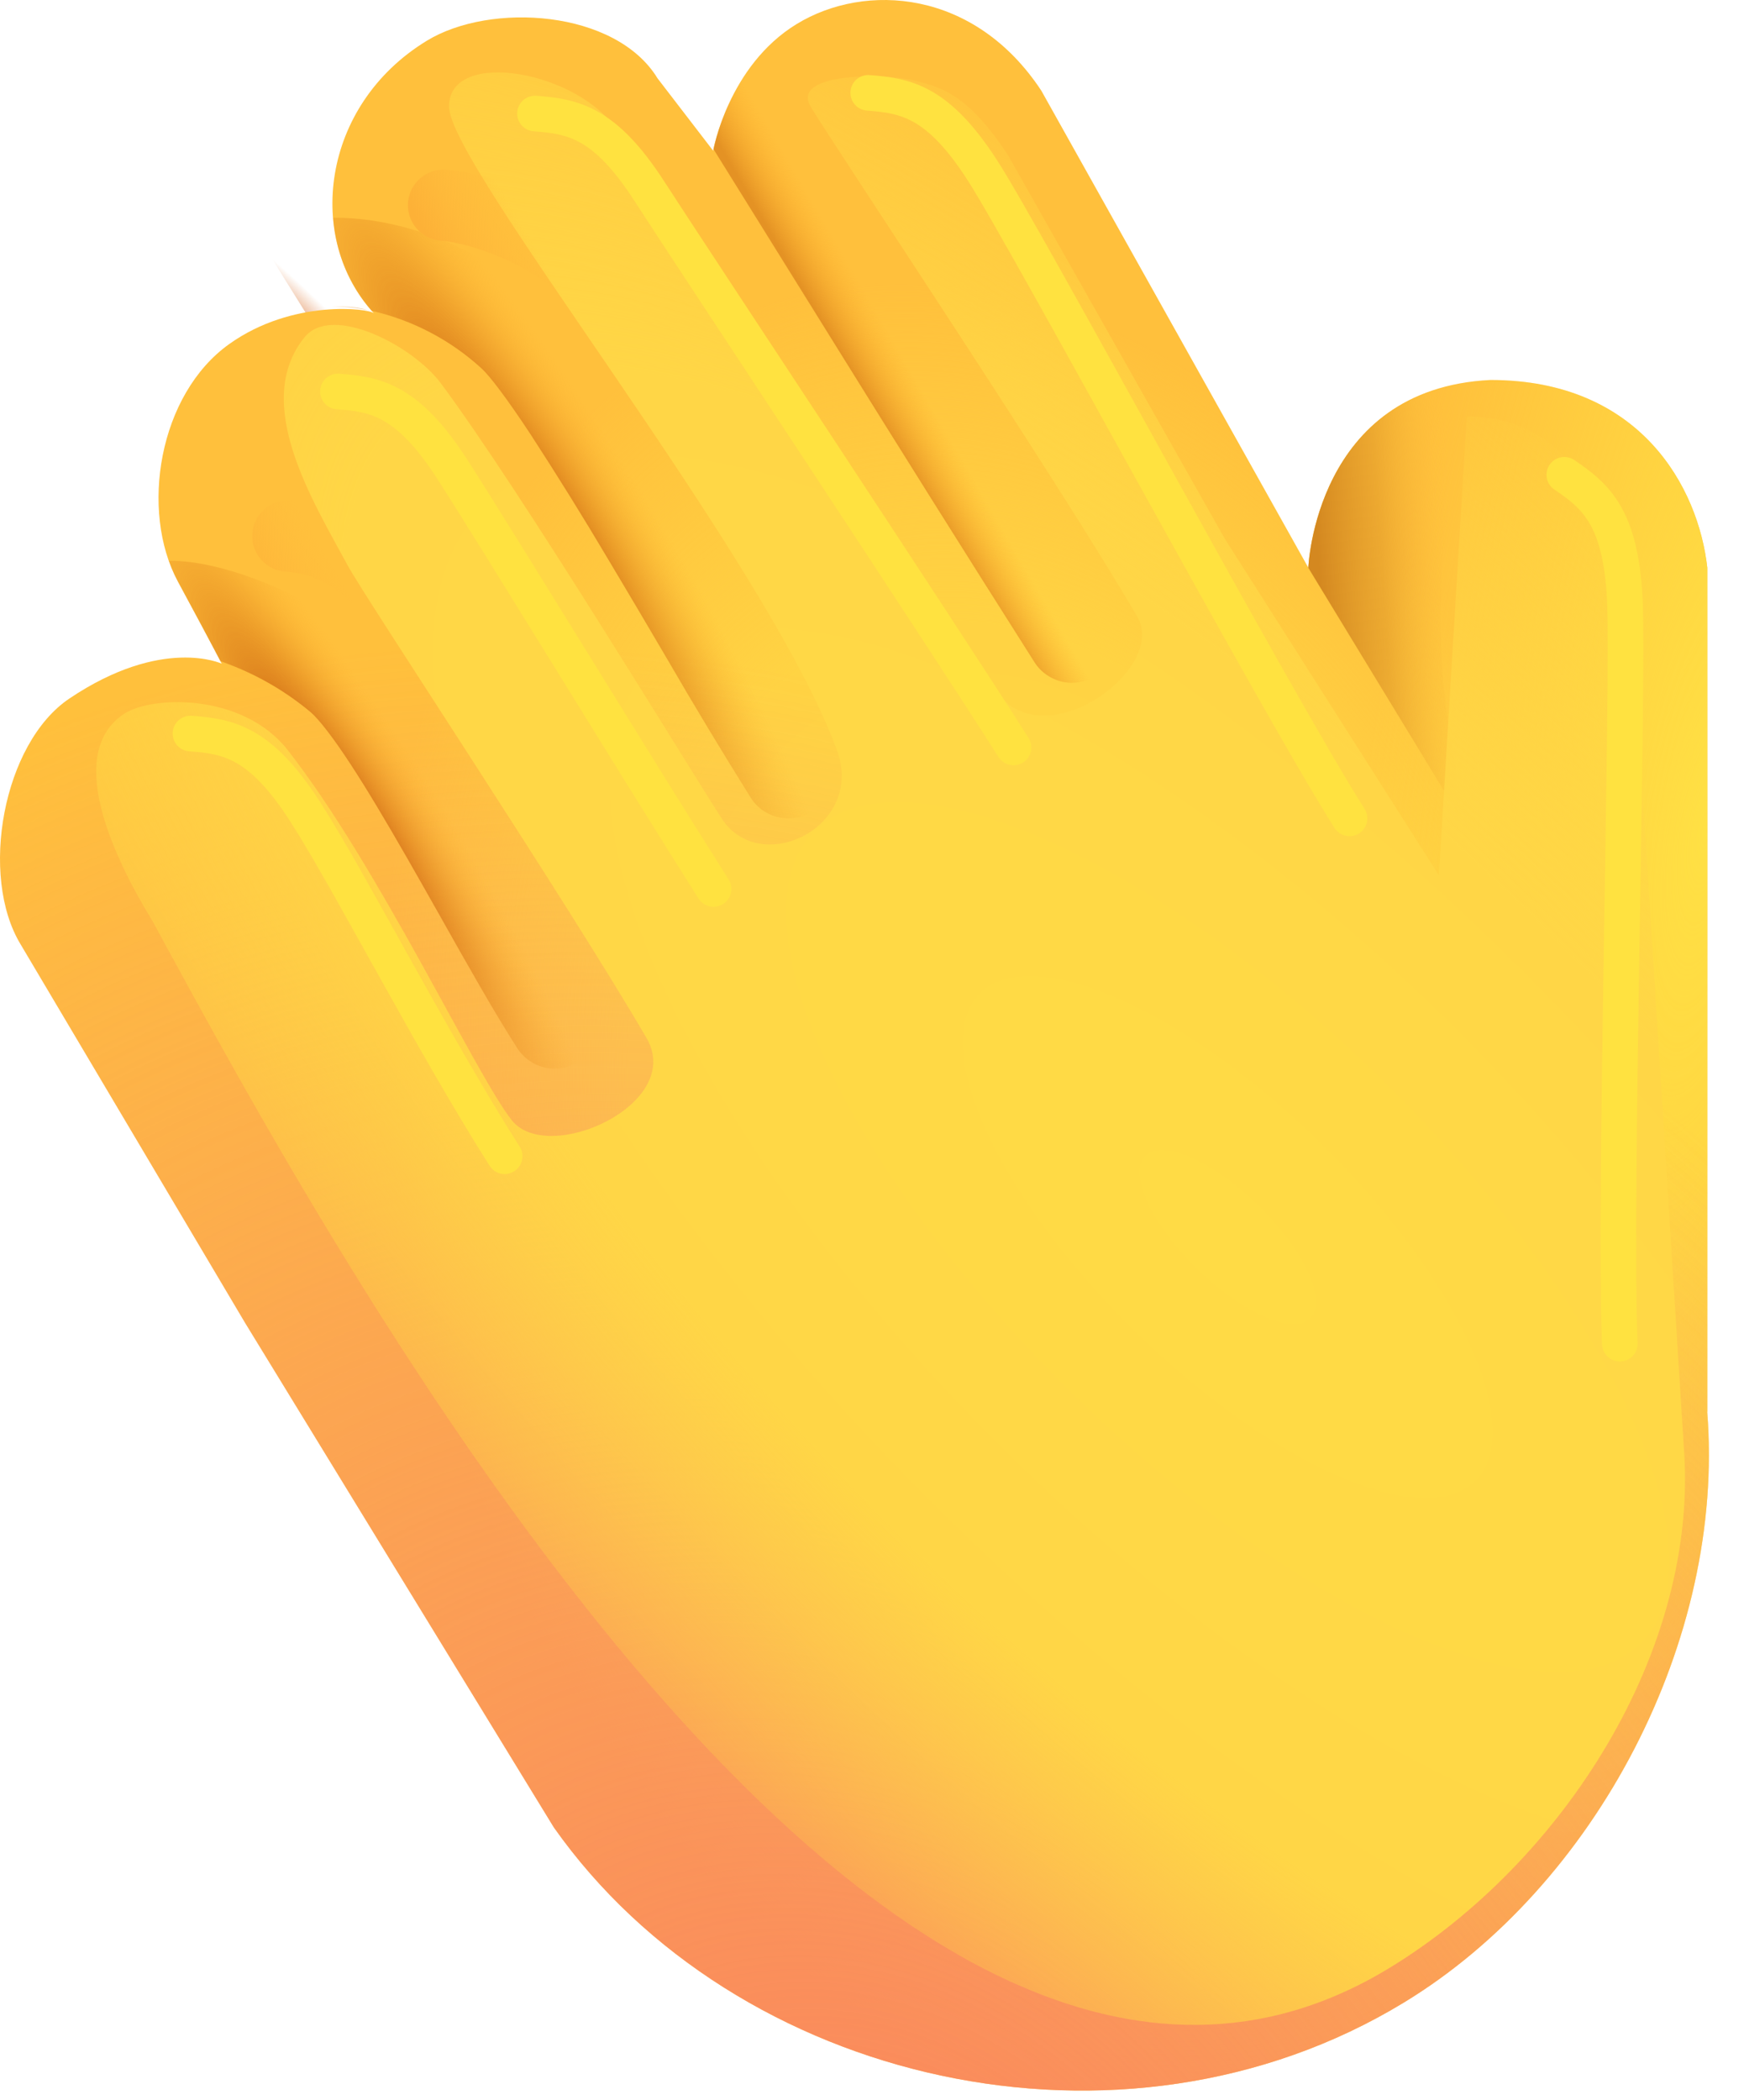 <svg width="49" height="59" viewBox="0 0 49 59" fill="none" xmlns="http://www.w3.org/2000/svg">
<path fill-rule="evenodd" clip-rule="evenodd" d="M6.091 4.773L6.319 5.143L9.476 10.213C11.405 13.322 13.349 16.421 15.309 19.51C15.491 19.784 15.774 19.975 16.096 20.042C16.418 20.108 16.754 20.045 17.03 19.866C17.306 19.687 17.5 19.407 17.57 19.086C17.641 18.764 17.582 18.428 17.406 18.15C15.454 15.074 13.517 11.988 11.596 8.893L8.444 3.823L7.444 2.21L7.386 2.123C6.744 2.887 6.3 3.797 6.091 4.773Z" fill="url(#paint0_radial_1_6)"/>
<path d="M47.969 39.663V15.95C47.719 13.7 46.094 10.675 41.876 10.675C36.951 10.913 36.759 15.95 36.759 15.95L29.259 2.55C27.384 -0.3 24.309 -0.5 22.384 0.675C20.459 1.85 20.036 4.233 20.036 4.233L18.474 2.2C17.299 0.275 13.784 0.05 11.991 1.145C9.014 2.963 8.581 6.725 10.506 8.803C10.381 8.665 8.226 8.393 6.444 9.663C4.456 11.078 3.924 14.35 4.999 16.34C6.074 18.333 6.229 18.645 6.229 18.645C6.229 18.645 4.569 17.865 1.951 19.623C0.079 20.88 -0.591 24.613 0.584 26.538L6.886 37.163L15.561 51.338C20.661 58.568 31.536 61.063 39.436 56.263C44.824 52.993 48.479 46.075 47.966 39.663H47.969Z" fill="#FFC03C"/>
<path d="M47.969 39.663V15.95C47.719 13.7 46.094 10.675 41.876 10.675C36.951 10.913 36.759 15.95 36.759 15.95L29.259 2.55C27.384 -0.3 24.309 -0.5 22.384 0.675C20.459 1.85 20.036 4.233 20.036 4.233L18.474 2.2C17.299 0.275 13.784 0.05 11.991 1.145C9.014 2.963 8.581 6.725 10.506 8.803C10.381 8.665 8.226 8.393 6.444 9.663C4.456 11.078 3.924 14.35 4.999 16.34C6.074 18.333 6.229 18.645 6.229 18.645C6.229 18.645 4.569 17.865 1.951 19.623C0.079 20.88 -0.591 24.613 0.584 26.538L6.886 37.163L15.561 51.338C20.661 58.568 31.536 61.063 39.436 56.263C44.824 52.993 48.479 46.075 47.966 39.663H47.969Z" fill="url(#paint1_radial_1_6)"/>
<path d="M47.969 39.663V15.95C47.719 13.7 46.094 10.675 41.876 10.675C36.951 10.913 36.759 15.95 36.759 15.95L29.259 2.55C27.384 -0.3 24.309 -0.5 22.384 0.675C20.459 1.85 20.036 4.233 20.036 4.233L18.474 2.2C17.299 0.275 13.784 0.05 11.991 1.145C9.014 2.963 8.581 6.725 10.506 8.803C10.381 8.665 8.226 8.393 6.444 9.663C4.456 11.078 3.924 14.35 4.999 16.34C6.074 18.333 6.229 18.645 6.229 18.645C6.229 18.645 4.569 17.865 1.951 19.623C0.079 20.88 -0.591 24.613 0.584 26.538L6.886 37.163L15.561 51.338C20.661 58.568 31.536 61.063 39.436 56.263C44.824 52.993 48.479 46.075 47.966 39.663H47.969Z" fill="url(#paint2_radial_1_6)"/>
<path d="M47.969 39.663V15.95C47.719 13.7 46.094 10.675 41.876 10.675C36.951 10.913 36.759 15.95 36.759 15.95L29.259 2.55C27.384 -0.3 24.309 -0.5 22.384 0.675C20.459 1.85 20.036 4.233 20.036 4.233L18.474 2.2C17.299 0.275 13.784 0.05 11.991 1.145C9.014 2.963 8.581 6.725 10.506 8.803C10.381 8.665 8.226 8.393 6.444 9.663C4.456 11.078 3.924 14.35 4.999 16.34C6.074 18.333 6.229 18.645 6.229 18.645C6.229 18.645 4.569 17.865 1.951 19.623C0.079 20.88 -0.591 24.613 0.584 26.538L6.886 37.163L15.561 51.338C20.661 58.568 31.536 61.063 39.436 56.263C44.824 52.993 48.479 46.075 47.966 39.663H47.969Z" fill="url(#paint3_radial_1_6)"/>
<path d="M41.876 10.678C36.951 10.913 36.759 15.953 36.759 15.953L41.446 23.653C41.446 23.653 38.984 16.663 41.876 10.678V10.678Z" fill="url(#paint4_linear_1_6)"/>
<g filter="url(#filter0_f_1_6)">
<path d="M47.306 40.608L45.899 18.225C45.674 16.2 45.009 11.7 41.211 11.7L40.429 24.593L34.414 15.138L28.321 4.358C27.221 2.688 26.484 2.443 25.626 2.248C24.766 2.053 22.226 2.053 22.774 2.99C23.321 3.928 29.649 13.38 31.954 17.325C32.811 18.798 29.331 21.31 28.009 19.435C26.684 17.56 17.384 3.733 17.384 3.733C16.326 2 12.616 1.328 12.616 2.99C12.616 4.678 21.521 15.65 23.516 21.075C24.311 23.238 21.354 24.665 20.274 22.99C19.194 21.315 14.649 13.81 12.384 10.765C11.601 9.713 9.324 8.525 8.556 9.475C7.064 11.323 8.799 14.088 9.766 15.88C10.266 16.805 15.939 25.34 18.166 29.163C19.246 31.02 15.391 32.755 14.376 31.468C13.359 30.178 10.654 24.36 8.086 21.075C6.821 19.458 4.254 19.538 3.476 20.06C1.791 21.193 3.231 24.155 4.289 25.885C9.254 35.005 24.804 63.935 39.024 55.295C43.874 52.35 47.766 46.38 47.306 40.608Z" fill="url(#paint5_radial_1_6)"/>
</g>
<path d="M6.521 18.698C6.413 18.654 6.304 18.612 6.194 18.573C5.801 17.826 5.404 17.082 5.001 16.34C4.901 16.152 4.815 15.957 4.746 15.755C5.579 15.745 6.579 16.023 7.464 16.38C8.533 16.805 9.526 17.403 10.401 18.15C10.906 18.6 11.439 19.33 11.939 20.093C12.459 20.888 13.016 21.835 13.571 22.803C13.909 23.39 14.244 23.983 14.569 24.558C15.225 25.755 15.915 26.934 16.636 28.093C16.726 28.23 16.787 28.385 16.816 28.546C16.846 28.708 16.843 28.873 16.809 29.034C16.774 29.194 16.709 29.346 16.615 29.482C16.522 29.617 16.403 29.732 16.265 29.821C16.127 29.91 15.973 29.972 15.812 30.001C15.65 30.031 15.484 30.028 15.324 29.994C15.163 29.959 15.011 29.893 14.876 29.8C14.741 29.707 14.626 29.588 14.536 29.45C13.906 28.475 13.129 27.095 12.344 25.7C12.033 25.147 11.719 24.596 11.404 24.045C10.854 23.088 10.324 22.193 9.846 21.463C9.346 20.7 8.971 20.225 8.741 20.018C8.078 19.461 7.328 19.015 6.521 18.698V18.698Z" fill="url(#paint6_radial_1_6)"/>
<path d="M10.309 8.708C9.982 8.643 9.649 8.614 9.316 8.62C9.776 8.585 10.111 8.643 10.309 8.705V8.708Z" fill="url(#paint7_radial_1_6)"/>
<path d="M13.527 10.348C12.657 9.552 11.595 8.995 10.446 8.733C9.81 8.002 9.428 7.084 9.359 6.118C10.854 6.103 13.099 6.625 15.186 8.48C15.701 8.938 16.354 9.853 16.999 10.83C17.679 11.865 18.456 13.135 19.234 14.43C19.814 15.398 20.389 16.375 20.926 17.288C21.851 18.855 22.664 20.238 23.199 21.063C23.288 21.201 23.349 21.355 23.379 21.516C23.408 21.678 23.406 21.843 23.371 22.004C23.337 22.164 23.271 22.317 23.178 22.452C23.085 22.587 22.966 22.702 22.828 22.791C22.69 22.881 22.536 22.942 22.374 22.971C22.213 23.001 22.047 22.998 21.886 22.964C21.726 22.929 21.574 22.863 21.439 22.77C21.303 22.677 21.188 22.558 21.099 22.42C20.286 21.119 19.494 19.805 18.724 18.478C18.194 17.575 17.636 16.628 17.089 15.715C16.387 14.531 15.661 13.362 14.911 12.208C14.226 11.168 13.749 10.548 13.527 10.348V10.348Z" fill="url(#paint8_radial_1_6)"/>
<path d="M20.049 4.19L20.079 4.243L23.236 9.318C25.165 12.425 27.109 15.523 29.069 18.61C29.158 18.748 29.273 18.867 29.409 18.96C29.544 19.053 29.696 19.119 29.856 19.154C30.017 19.188 30.183 19.191 30.344 19.161C30.506 19.132 30.66 19.07 30.798 18.981C30.936 18.892 31.055 18.777 31.148 18.642C31.241 18.506 31.307 18.354 31.341 18.194C31.376 18.033 31.378 17.868 31.349 17.706C31.319 17.544 31.258 17.39 31.169 17.253C29.216 14.176 27.279 11.09 25.359 7.993C24.171 6.09 23.039 4.268 22.204 2.923L21.354 1.553C20.713 2.314 20.265 3.219 20.049 4.19V4.19Z" fill="url(#paint9_linear_1_6)"/>
<g filter="url(#filter1_f_1_6)">
<path d="M9.494 10.998C10.561 11.075 11.454 11.24 12.704 13.178C13.954 15.115 17.964 21.693 20.049 24.975" stroke="#FFE240" stroke-linecap="round" stroke-linejoin="round"/>
</g>
<g filter="url(#filter2_f_1_6)">
<path d="M5.351 20.608C6.419 20.685 7.314 20.85 8.564 22.788C9.814 24.725 12.096 29.203 14.179 32.483" stroke="#FFE240" stroke-linecap="round" stroke-linejoin="round"/>
</g>
<g filter="url(#filter3_f_1_6)">
<path d="M8.086 15.06C9.154 15.138 10.361 15.583 11.611 17.52C12.861 19.458 15.536 24.905 17.616 28.185" stroke="url(#paint10_linear_1_6)" stroke-width="2" stroke-linecap="round" stroke-linejoin="round"/>
</g>
<g filter="url(#filter4_f_1_6)">
<path d="M12.461 5.765C13.529 5.84 16.064 6.64 17.314 8.575C18.564 10.513 22.096 17.325 24.181 20.608" stroke="url(#paint11_linear_1_6)" stroke-width="2" stroke-linecap="round" stroke-linejoin="round"/>
</g>
<g filter="url(#filter5_f_1_6)">
<path d="M15.031 3.19C16.099 3.268 16.994 3.433 18.244 5.37C19.494 7.308 26.394 17.718 28.476 20.998" stroke="#FFE240" stroke-linecap="round" stroke-linejoin="round"/>
</g>
<g filter="url(#filter6_f_1_6)">
<path d="M24.394 2.608C25.461 2.688 26.354 2.85 27.604 4.788C28.854 6.725 35.834 19.71 37.916 22.99" stroke="#FFE240" stroke-linecap="round" stroke-linejoin="round"/>
</g>
<g filter="url(#filter7_f_1_6)">
<path d="M43.951 13.338C44.839 13.938 45.531 14.525 45.651 16.828C45.766 19.13 45.341 33.865 45.511 37.748" stroke="#FFE240" stroke-linecap="round" stroke-linejoin="round"/>
</g>
<defs>
<filter id="filter0_f_1_6" x="1.703" y="1.034" width="46.64" height="56.852" filterUnits="userSpaceOnUse" color-interpolation-filters="sRGB">
<feFlood flood-opacity="0" result="BackgroundImageFix"/>
<feBlend mode="normal" in="SourceGraphic" in2="BackgroundImageFix" result="shape"/>
<feGaussianBlur stdDeviation="0.5" result="effect1_foregroundBlur_1_6"/>
</filter>
<filter id="filter1_f_1_6" x="7.994" y="9.498" width="13.555" height="16.978" filterUnits="userSpaceOnUse" color-interpolation-filters="sRGB">
<feFlood flood-opacity="0" result="BackgroundImageFix"/>
<feBlend mode="normal" in="SourceGraphic" in2="BackgroundImageFix" result="shape"/>
<feGaussianBlur stdDeviation="0.5" result="effect1_foregroundBlur_1_6"/>
</filter>
<filter id="filter2_f_1_6" x="3.851" y="19.108" width="11.828" height="14.875" filterUnits="userSpaceOnUse" color-interpolation-filters="sRGB">
<feFlood flood-opacity="0" result="BackgroundImageFix"/>
<feBlend mode="normal" in="SourceGraphic" in2="BackgroundImageFix" result="shape"/>
<feGaussianBlur stdDeviation="0.5" result="effect1_foregroundBlur_1_6"/>
</filter>
<filter id="filter3_f_1_6" x="6.586" y="13.56" width="12.53" height="16.125" filterUnits="userSpaceOnUse" color-interpolation-filters="sRGB">
<feFlood flood-opacity="0" result="BackgroundImageFix"/>
<feBlend mode="normal" in="SourceGraphic" in2="BackgroundImageFix" result="shape"/>
<feGaussianBlur stdDeviation="0.25" result="effect1_foregroundBlur_1_6"/>
</filter>
<filter id="filter4_f_1_6" x="10.961" y="4.265" width="14.72" height="17.843" filterUnits="userSpaceOnUse" color-interpolation-filters="sRGB">
<feFlood flood-opacity="0" result="BackgroundImageFix"/>
<feBlend mode="normal" in="SourceGraphic" in2="BackgroundImageFix" result="shape"/>
<feGaussianBlur stdDeviation="0.25" result="effect1_foregroundBlur_1_6"/>
</filter>
<filter id="filter5_f_1_6" x="13.531" y="1.69" width="16.445" height="20.808" filterUnits="userSpaceOnUse" color-interpolation-filters="sRGB">
<feFlood flood-opacity="0" result="BackgroundImageFix"/>
<feBlend mode="normal" in="SourceGraphic" in2="BackgroundImageFix" result="shape"/>
<feGaussianBlur stdDeviation="0.5" result="effect1_foregroundBlur_1_6"/>
</filter>
<filter id="filter6_f_1_6" x="22.894" y="1.108" width="16.523" height="23.383" filterUnits="userSpaceOnUse" color-interpolation-filters="sRGB">
<feFlood flood-opacity="0" result="BackgroundImageFix"/>
<feBlend mode="normal" in="SourceGraphic" in2="BackgroundImageFix" result="shape"/>
<feGaussianBlur stdDeviation="0.5" result="effect1_foregroundBlur_1_6"/>
</filter>
<filter id="filter7_f_1_6" x="42.451" y="11.838" width="4.72" height="27.41" filterUnits="userSpaceOnUse" color-interpolation-filters="sRGB">
<feFlood flood-opacity="0" result="BackgroundImageFix"/>
<feBlend mode="normal" in="SourceGraphic" in2="BackgroundImageFix" result="shape"/>
<feGaussianBlur stdDeviation="0.5" result="effect1_foregroundBlur_1_6"/>
</filter>
<radialGradient id="paint0_radial_1_6" cx="0" cy="0" r="1" gradientUnits="userSpaceOnUse" gradientTransform="translate(8.086 12.405) rotate(-42.184) scale(3.374 11.077)">
<stop stop-color="#DB5703"/>
<stop offset="0.595" stop-color="#C94A04"/>
<stop offset="1" stop-color="#D65A05" stop-opacity="0"/>
</radialGradient>
<radialGradient id="paint1_radial_1_6" cx="0" cy="0" r="1" gradientUnits="userSpaceOnUse" gradientTransform="translate(29.494 34.045) rotate(73.365) scale(26.744 17.752)">
<stop stop-color="#FFD945"/>
<stop offset="0.633" stop-color="#FFD343"/>
<stop offset="1" stop-color="#FFD543" stop-opacity="0"/>
</radialGradient>
<radialGradient id="paint2_radial_1_6" cx="0" cy="0" r="1" gradientUnits="userSpaceOnUse" gradientTransform="translate(48.019 23.265) rotate(98.436) scale(36.804 9.72)">
<stop stop-color="#FFE044"/>
<stop offset="1" stop-color="#FFE143" stop-opacity="0"/>
</radialGradient>
<radialGradient id="paint3_radial_1_6" cx="0" cy="0" r="1" gradientUnits="userSpaceOnUse" gradientTransform="translate(24.807 66.856) rotate(-124.618) scale(58.858 46.322)">
<stop stop-color="#FA825D"/>
<stop offset="0.883" stop-color="#F67B7D" stop-opacity="0"/>
</radialGradient>
<linearGradient id="paint4_linear_1_6" x1="37.149" y1="17.165" x2="42.266" y2="16.818" gradientUnits="userSpaceOnUse">
<stop stop-color="#D48820"/>
<stop offset="0.345" stop-color="#E39C2A" stop-opacity="0.649"/>
<stop offset="0.735" stop-color="#FFC03C" stop-opacity="0"/>
</linearGradient>
<radialGradient id="paint5_radial_1_6" cx="0" cy="0" r="1" gradientUnits="userSpaceOnUse" gradientTransform="translate(34.494 34.826) rotate(134.506) scale(25.634 67.067)">
<stop stop-color="#FFDB45"/>
<stop offset="0.484" stop-color="#FFD646"/>
<stop offset="0.915" stop-color="#FFDA45" stop-opacity="0"/>
<stop offset="0.97" stop-color="#FFDA45" stop-opacity="0"/>
</radialGradient>
<radialGradient id="paint6_radial_1_6" cx="0" cy="0" r="1" gradientUnits="userSpaceOnUse" gradientTransform="translate(9.729 22.888) rotate(57.126) scale(13.098 2.454)">
<stop stop-color="#B64200"/>
<stop offset="1" stop-color="#FFB02E" stop-opacity="0"/>
</radialGradient>
<radialGradient id="paint7_radial_1_6" cx="0" cy="0" r="1" gradientUnits="userSpaceOnUse" gradientTransform="translate(15.117 14.554) rotate(57.521) scale(15.422 2.871)">
<stop stop-color="#B64200"/>
<stop offset="1" stop-color="#FFB02E" stop-opacity="0"/>
</radialGradient>
<radialGradient id="paint8_radial_1_6" cx="0" cy="0" r="1" gradientUnits="userSpaceOnUse" gradientTransform="translate(15.117 14.554) rotate(57.521) scale(15.422 2.871)">
<stop stop-color="#B64200"/>
<stop offset="1" stop-color="#FFB02E" stop-opacity="0"/>
</radialGradient>
<linearGradient id="paint9_linear_1_6" x1="23.556" y1="9.828" x2="25.709" y2="8.578" gradientUnits="userSpaceOnUse">
<stop stop-color="#E49224"/>
<stop offset="0.589" stop-color="#FFB02E" stop-opacity="0"/>
</linearGradient>
<linearGradient id="paint10_linear_1_6" x1="9.101" y1="20.453" x2="13.869" y2="17.718" gradientUnits="userSpaceOnUse">
<stop stop-color="#FDB137"/>
<stop offset="0.447" stop-color="#FFBA3C" stop-opacity="0"/>
<stop offset="1" stop-color="#FCAD33" stop-opacity="0"/>
</linearGradient>
<linearGradient id="paint11_linear_1_6" x1="14.806" y1="11.508" x2="19.571" y2="8.775" gradientUnits="userSpaceOnUse">
<stop stop-color="#FDB137"/>
<stop offset="0.447" stop-color="#FFBA3C" stop-opacity="0"/>
<stop offset="1" stop-color="#FCAD33" stop-opacity="0"/>
</linearGradient>
</defs>
</svg>

